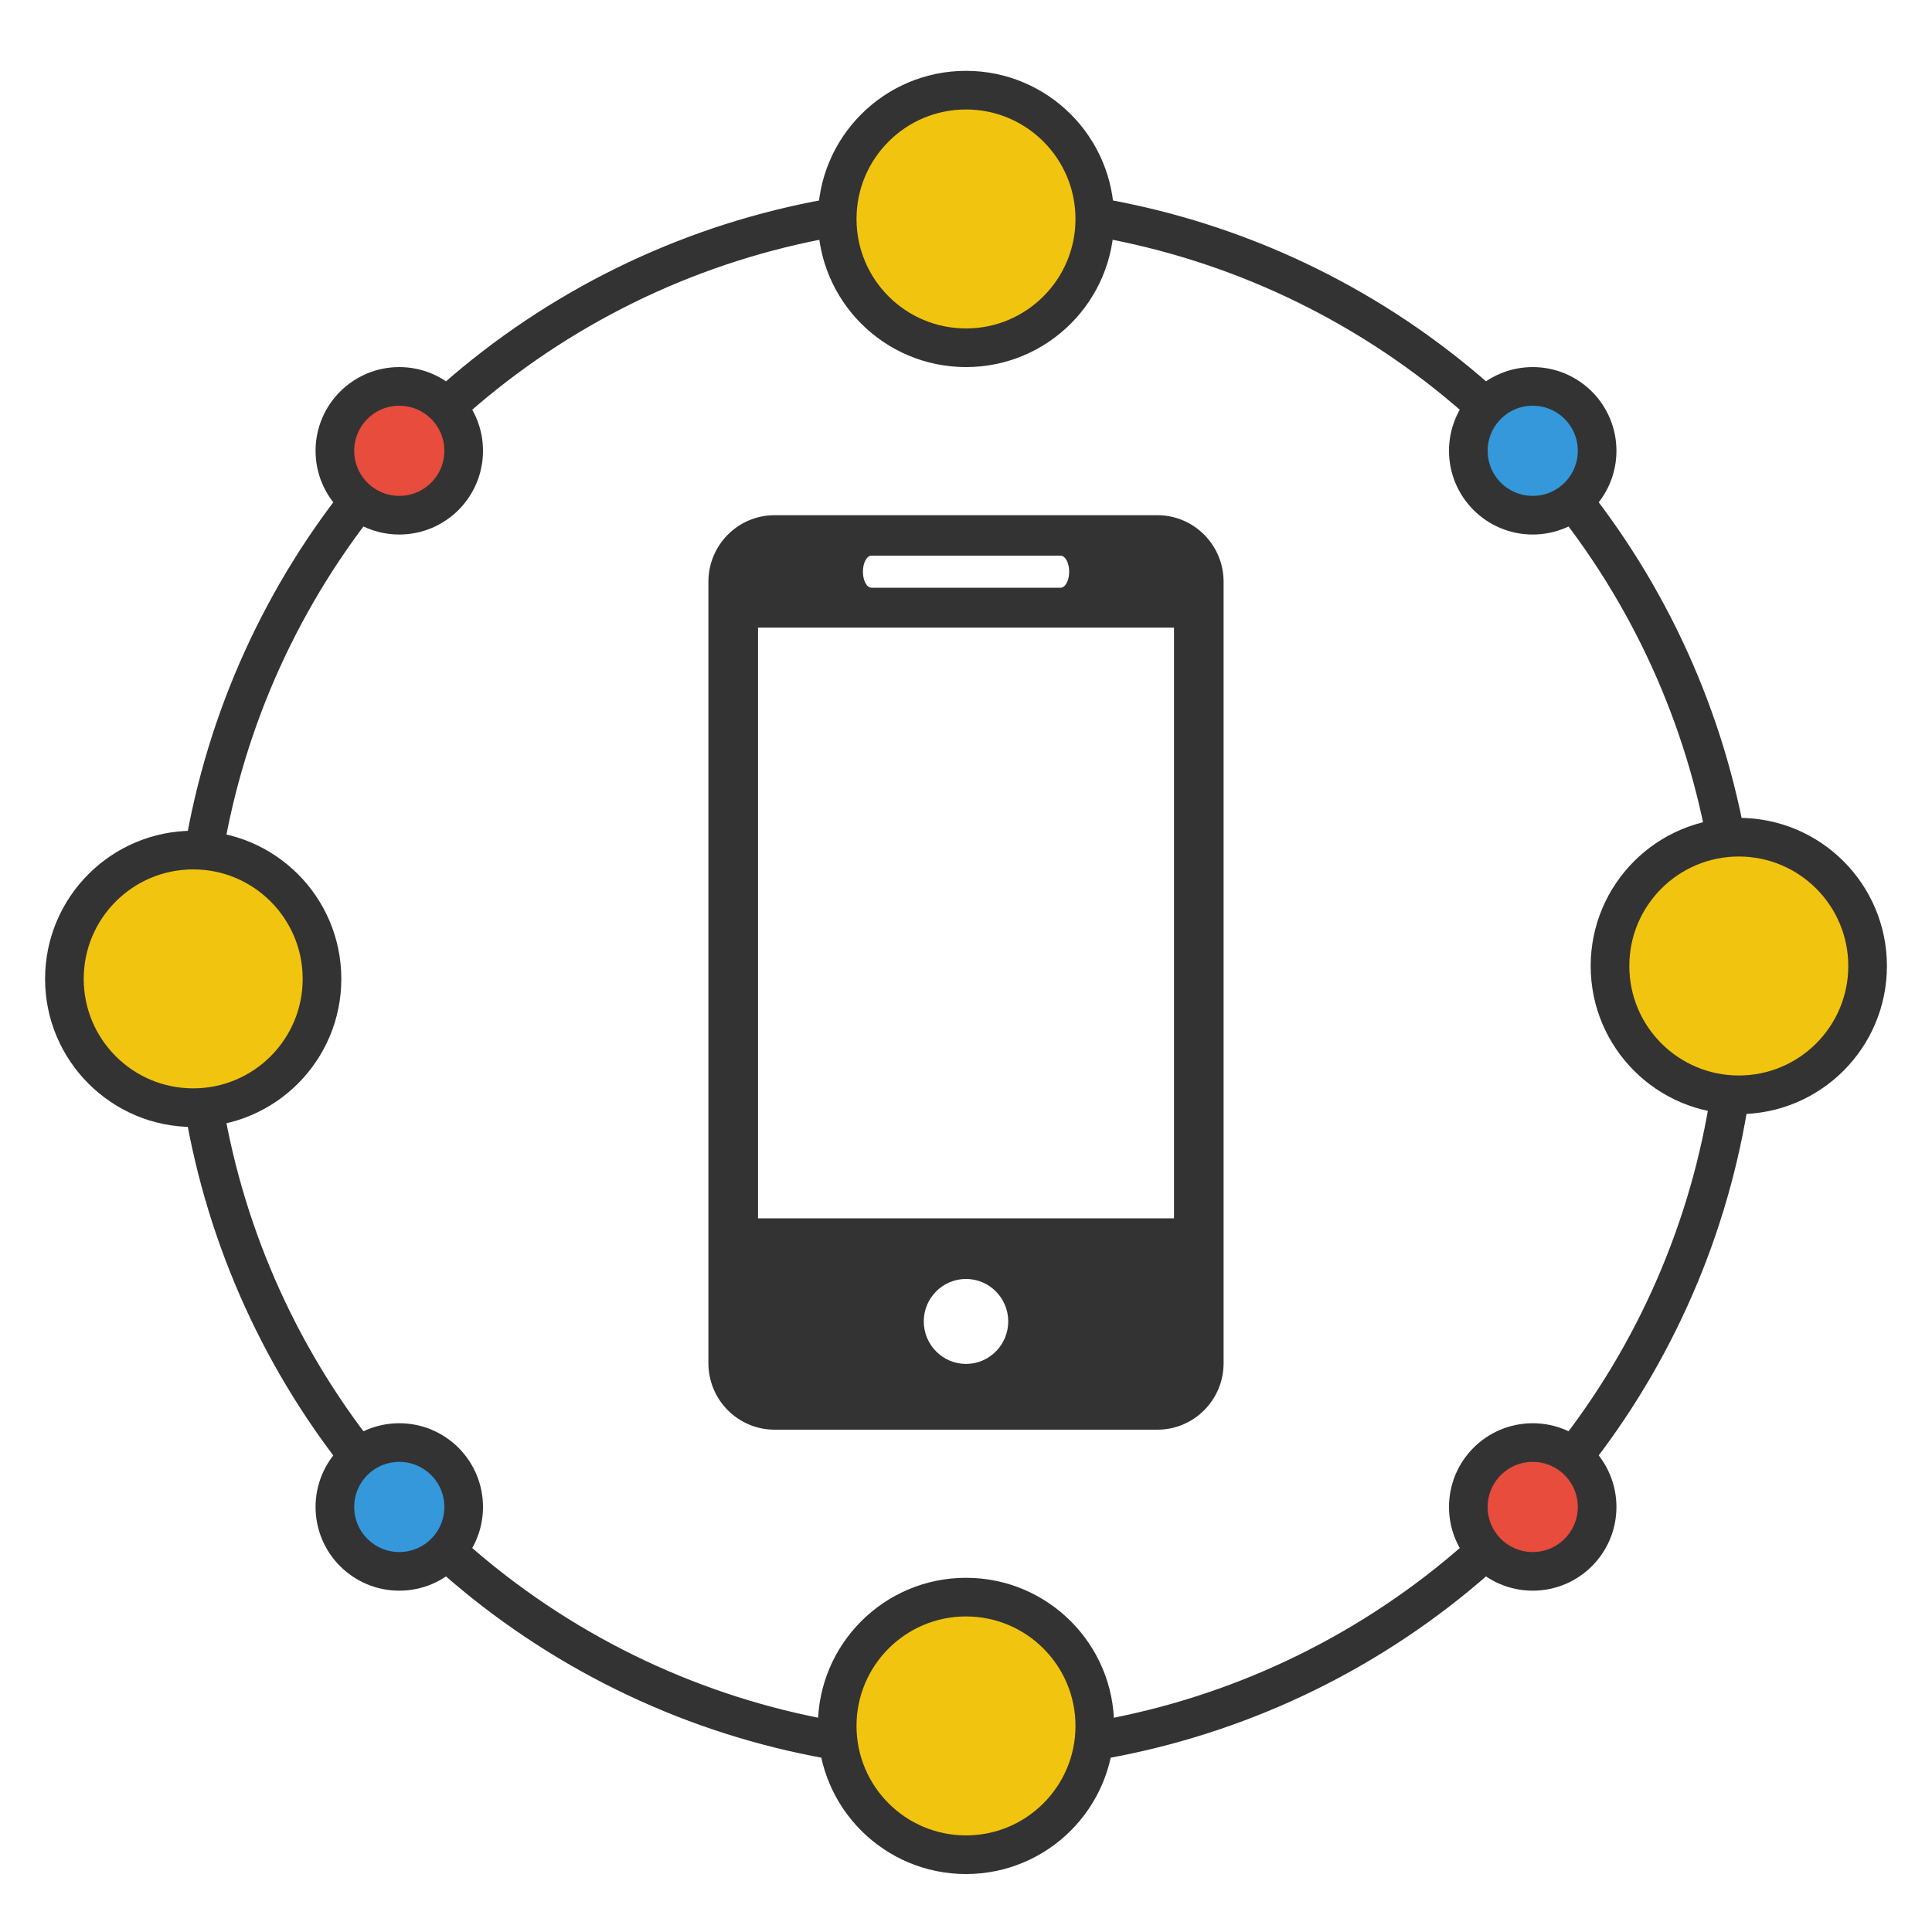 <?xml version="1.0" encoding="UTF-8"?>
<svg width="150px" height="150px" viewBox="0 0 150 150" version="1.1" xmlns="http://www.w3.org/2000/svg" xmlns:xlink="http://www.w3.org/1999/xlink">
    <!-- Generator: Sketch 46.2 (44496) - http://www.bohemiancoding.com/sketch -->
    <title>dapp</title>
    <desc>Created with Sketch.</desc>
    <defs></defs>
    <g id="Icons" stroke="none" stroke-width="1" fill="none" fill-rule="evenodd">
        <g id="dapp">
            <circle id="Oval-2" stroke="#333333" stroke-width="3" cx="75" cy="76" r="60"></circle>
            <circle id="Oval" stroke="#333333" stroke-width="3" fill="#E74C3C" cx="31" cy="35" r="5"></circle>
            <circle id="Oval" stroke="#333333" stroke-width="3" fill="#3498DB" cx="31" cy="117" r="5"></circle>
            <circle id="Oval" stroke="#333333" stroke-width="3" fill="#3498DB" cx="119" cy="35" r="5"></circle>
            <circle id="Oval" stroke="#333333" stroke-width="3" fill="#E74C3C" cx="119" cy="117" r="5"></circle>
            <circle id="Oval" stroke="#333333" stroke-width="3" fill="#F1C40F" cx="75" cy="134" r="10"></circle>
            <circle id="Oval" stroke="#333333" stroke-width="3" fill="#F1C40F" cx="75" cy="17" r="10"></circle>
            <circle id="Oval" stroke="#333333" stroke-width="3" fill="#F1C40F" cx="135" cy="75" r="10"></circle>
            <circle id="Oval" stroke="#333333" stroke-width="3" fill="#F1C40F" cx="15" cy="76" r="10"></circle>
            <path d="M89.86,40 L60.14,40 C57.296,40 55,42.318 55,45.172 L55,105.833 C55,108.684 57.296,111 60.14,111 L89.86,111 C92.699,111 95,108.684 95,105.833 L95,45.172 C95,42.318 92.699,40 89.86,40 Z M67.667,43.141 L82.338,43.141 C82.709,43.141 83.01,43.697 83.01,44.385 C83.01,45.074 82.709,45.632 82.338,45.632 L67.667,45.632 C67.293,45.632 66.997,45.074 66.997,44.385 C66.997,43.697 67.293,43.141 67.667,43.141 Z M75.003,105.895 C73.193,105.895 71.721,104.415 71.721,102.594 C71.721,100.773 73.193,99.298 75.003,99.298 C76.807,99.298 78.279,100.773 78.279,102.594 C78.279,104.415 76.807,105.895 75.003,105.895 Z M91.149,94.592 L58.853,94.592 L58.853,48.727 L91.149,48.727 L91.149,94.592 Z" id="Shape" fill="#333333" fill-rule="nonzero"></path>
        </g>
    </g>
</svg>